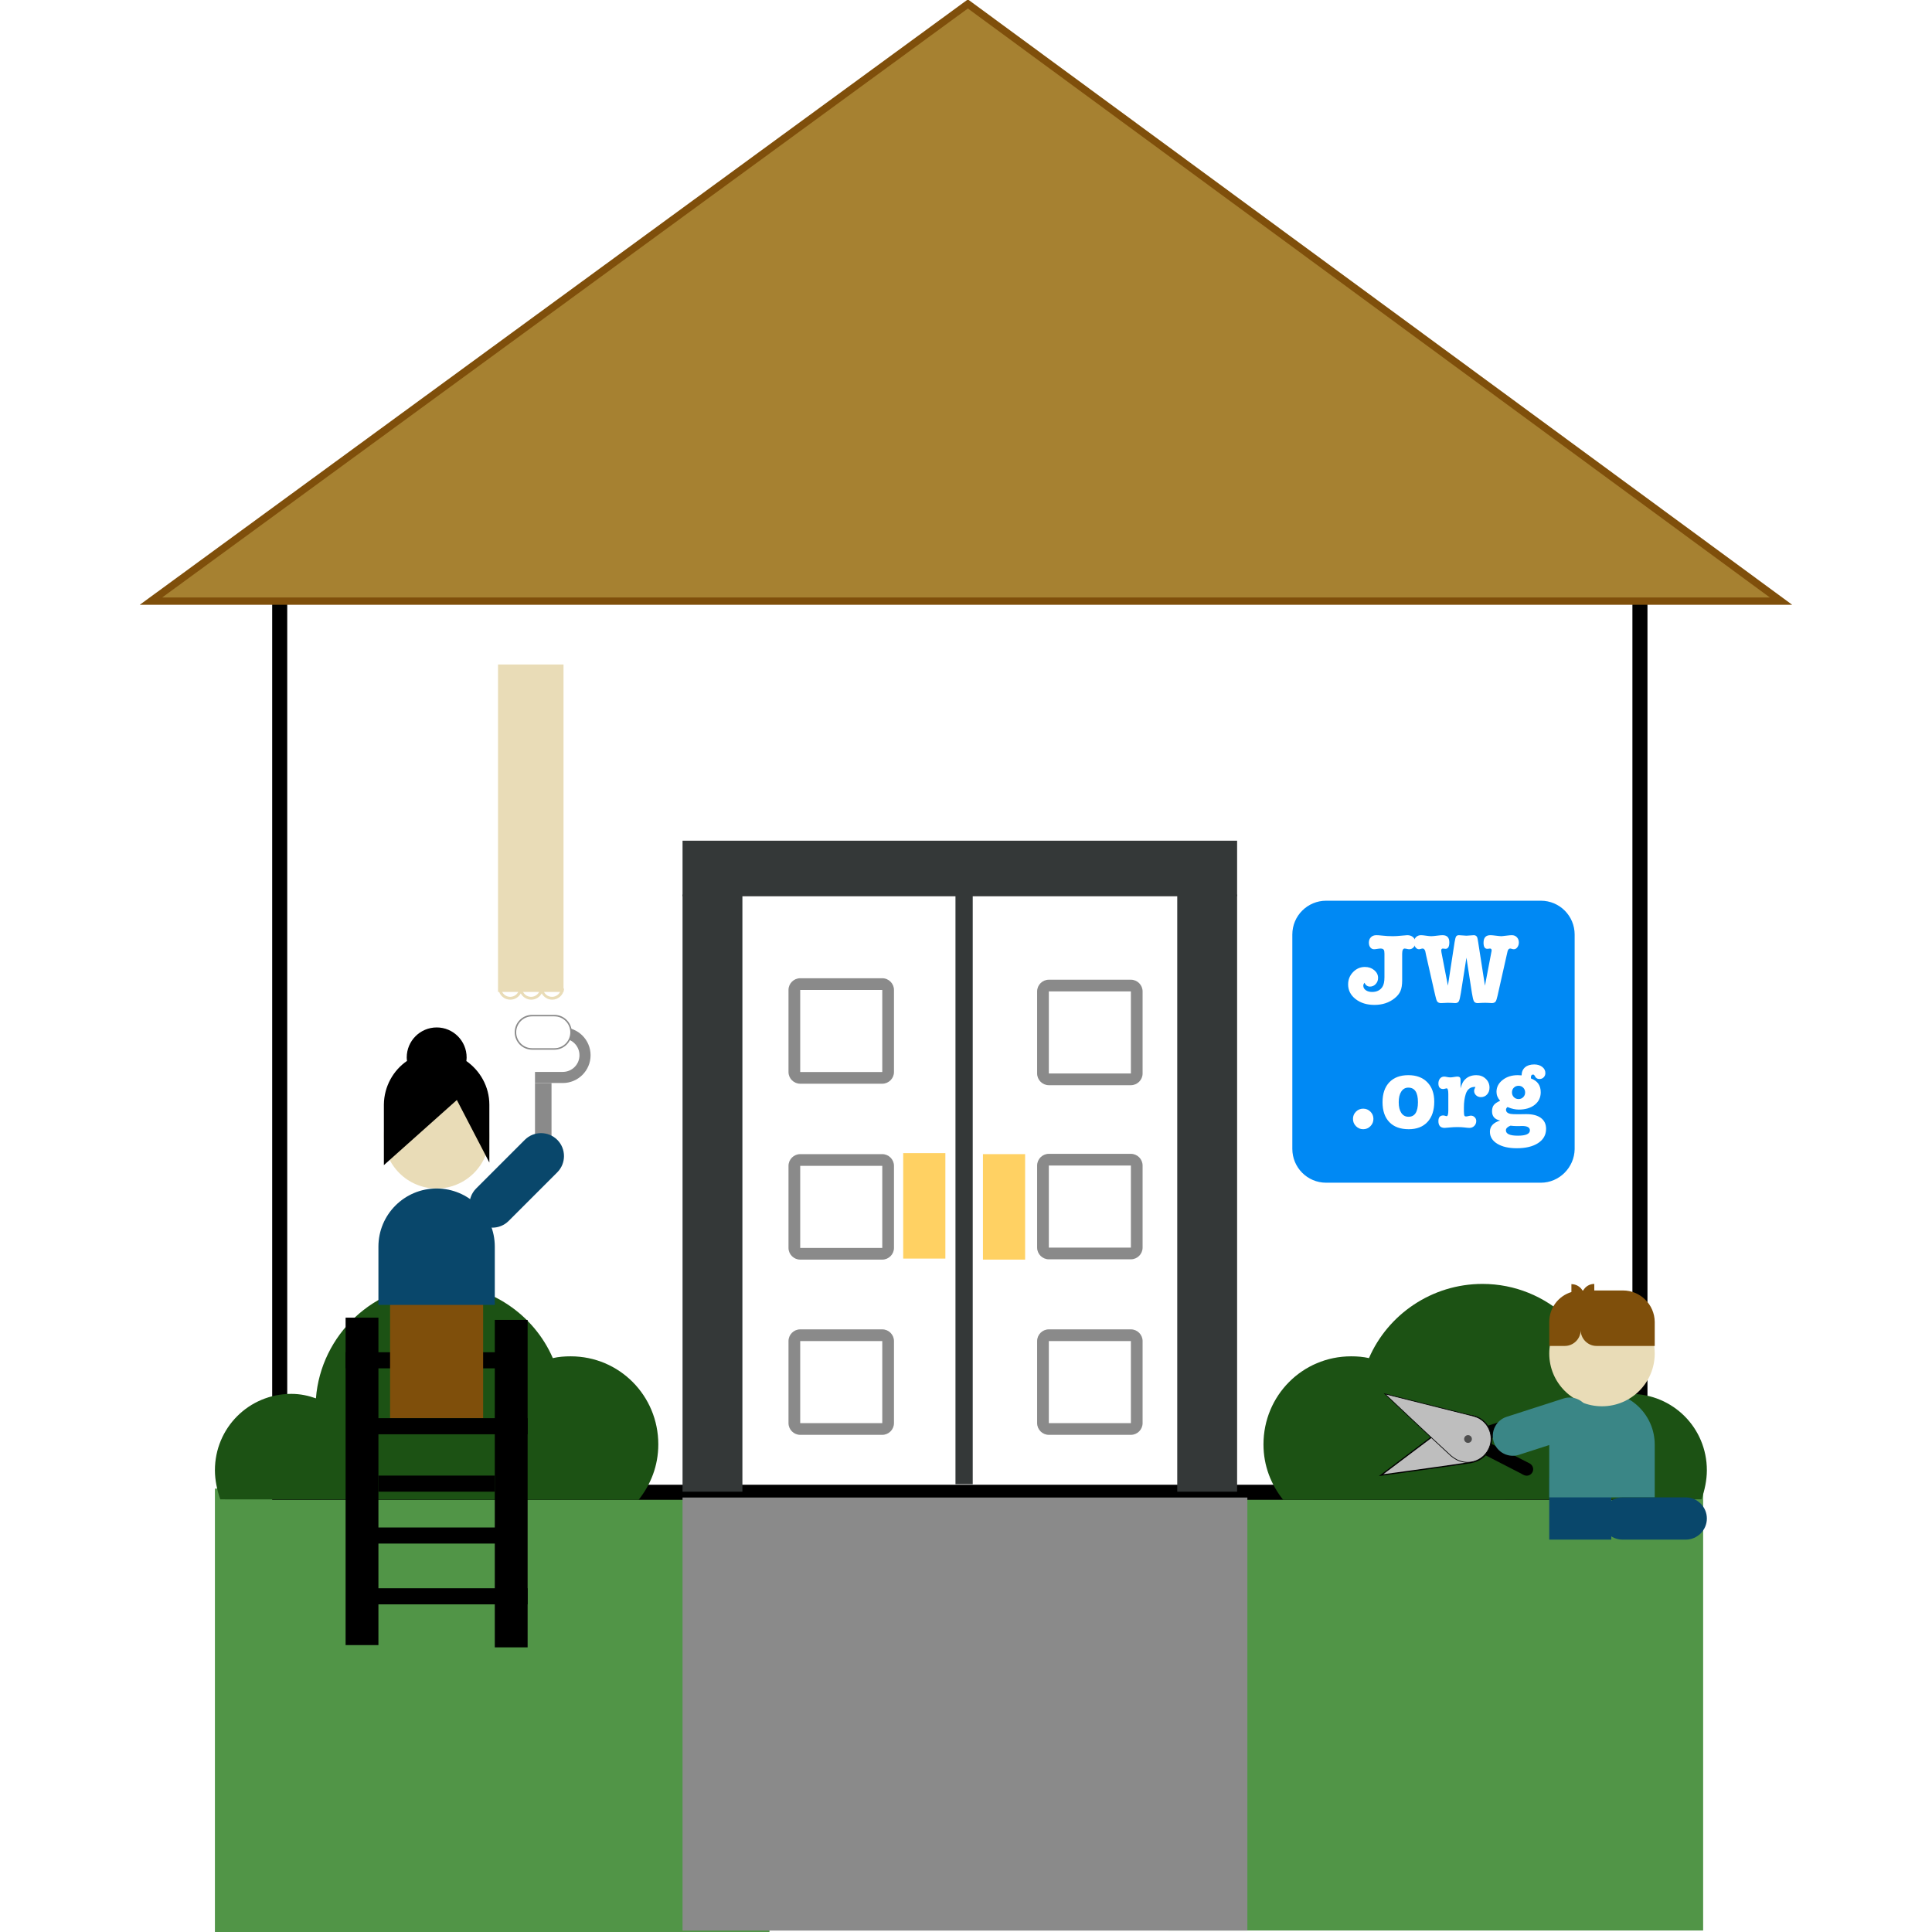 <?xml version="1.0" encoding="utf-8" ?>
<!-- Generator: Assembly 1.0 - http://assemblyapp.co -->
<svg version="1.1" xmlns="http://www.w3.org/2000/svg" xmlns:xlink="http://www.w3.org/1999/xlink" width="300" height="300" viewBox="0 0 300 300">
	<rect x="0" y="0" width="300" height="300" fill="#ffffff" />
	<g id="widget" transform="matrix(1,0,0,1,150,150)">
		<path d="M31.44,149.765 L31.44,79.641 L114.462,79.641 L114.462,149.765 L31.44,149.765 Z" fill="#519547" fill-opacity="1" />
		<path d="M-116.628,150 L-116.628,81.151 L-30.517,81.151 L-30.517,150 L-116.628,150 Z" fill="#519547" fill-opacity="1" />
		<path d="M-106.567,81.72 L-106.567,-58.208 L104.649,-58.208 L104.649,81.72 L-106.567,81.72 Z" fill="#ffffff" fill-opacity="1" stroke-width="2.337" stroke="#000000" stroke-linecap="square" stroke-linejoin="miter" />
		<path d="M-44.014,149.779 L-44.014,82.535 L43.691,82.535 L43.691,149.779 L-44.014,149.779 L-44.014,149.779 Z" fill="#8a8a8a" fill-opacity="1" />
		<path d="M34.129,80.459 L-34.72,80.459 L-34.72,-5.652 L34.129,-5.652 L34.129,80.459 Z" fill="#ffffff" fill-opacity="1" />
		<path d="M42.097,81.627 L32.802,81.627 L32.802,-11.103 L42.097,-11.103 L42.097,81.627 Z" fill="#343838" fill-opacity="1" />
		<path d="M-34.72,81.627 L-44.014,81.627 L-44.014,-11.103 L-34.72,-11.103 L-34.72,81.627 Z" fill="#343838" fill-opacity="1" />
		<path d="M-44.014,-10.826 L-44.014,-19.457 L42.097,-19.457 L42.097,-10.826 L-44.014,-10.826 Z" fill="#343838" fill-opacity="1" />
		<path d="M-13.002,3.719 L-13.002,16.461 L-25.744,16.461 L-25.744,3.719 L-13.002,3.719 M-13.002,1.901 L-25.744,1.901 C-26.743,1.901 -27.562,2.72 -27.562,3.719 L-27.562,16.461 C-27.562,17.46 -26.743,18.279 -25.744,18.279 L-13.002,18.279 C-12.003,18.279 -11.184,17.46 -11.184,16.461 L-11.184,3.719 C-11.184,2.72 -12.003,1.901 -13.002,1.901 L-13.002,1.901 Z" fill="#8a8a8a" fill-opacity="1" />
		<path d="M25.604,3.947 L25.604,16.69 L12.862,16.69 L12.862,3.947 L25.604,3.947 M25.604,2.13 L12.862,2.13 C11.863,2.13 11.044,2.948 11.044,3.947 L11.044,16.69 C11.044,17.689 11.863,18.508 12.862,18.508 L25.604,18.508 C26.603,18.508 27.422,17.689 27.422,16.69 L27.422,3.947 C27.422,2.948 26.603,2.13 25.604,2.13 L25.604,2.13 Z" fill="#8a8a8a" fill-opacity="1" />
		<path d="M25.604,58.241 L25.604,70.983 L12.862,70.983 L12.862,58.241 L25.604,58.241 M25.604,56.423 L12.862,56.423 C11.863,56.423 11.044,57.242 11.044,58.241 L11.044,70.983 C11.044,71.982 11.863,72.801 12.862,72.801 L25.604,72.801 C26.603,72.801 27.422,71.982 27.422,70.983 L27.422,58.241 C27.422,57.242 26.603,56.423 25.604,56.423 L25.604,56.423 Z" fill="#8a8a8a" fill-opacity="1" />
		<path d="M25.604,30.985 L25.604,43.727 L12.862,43.727 L12.862,30.985 L25.604,30.985 M25.604,29.167 L12.862,29.167 C11.863,29.167 11.044,29.986 11.044,30.985 L11.044,43.727 C11.044,44.726 11.863,45.545 12.862,45.545 L25.604,45.545 C26.603,45.545 27.422,44.726 27.422,43.727 L27.422,30.985 C27.422,29.986 26.603,29.167 25.604,29.167 L25.604,29.167 Z" fill="#8a8a8a" fill-opacity="1" />
		<path d="M-13.002,31.032 L-13.002,43.774 L-25.744,43.774 L-25.744,31.032 L-13.002,31.032 M-13.002,29.214 L-25.744,29.214 C-26.743,29.214 -27.562,30.033 -27.562,31.032 L-27.562,43.774 C-27.562,44.773 -26.743,45.592 -25.744,45.592 L-13.002,45.592 C-12.003,45.592 -11.184,44.773 -11.184,43.774 L-11.184,31.032 C-11.184,30.033 -12.003,29.214 -13.002,29.214 L-13.002,29.214 Z" fill="#8a8a8a" fill-opacity="1" />
		<path d="M-13.002,58.241 L-13.002,70.983 L-25.744,70.983 L-25.744,58.241 L-13.002,58.241 M-13.002,56.423 L-25.744,56.423 C-26.743,56.423 -27.562,57.242 -27.562,58.241 L-27.562,70.983 C-27.562,71.982 -26.743,72.801 -25.744,72.801 L-13.002,72.801 C-12.003,72.801 -11.184,71.982 -11.184,70.983 L-11.184,58.241 C-11.184,57.242 -12.003,56.423 -13.002,56.423 L-13.002,56.423 Z" fill="#8a8a8a" fill-opacity="1" />
		<path d="M-0.295,-13.611 L-0.295,79.119" fill="#000000" fill-opacity="0" stroke-width="2.679" stroke="#343838" stroke-linecap="square" stroke-linejoin="miter" />
		<path d="M9.18,45.592 L2.632,45.592 L2.632,29.214 L9.18,29.214 L9.18,45.592 L9.18,45.592 Z" fill="#ffd163" fill-opacity="1" />
		<path d="M-3.204,45.433 L-9.752,45.433 L-9.752,29.055 L-3.204,29.055 L-3.204,45.433 L-3.204,45.433 Z" fill="#ffd163" fill-opacity="1" />
		<path d="M-126.556,-56.658 L0.292,-149.388 L126.556,-56.658 Z" fill="#a68131" fill-opacity="1" stroke-width="1.138" stroke="#7f4f0b" stroke-linecap="square" stroke-linejoin="miter" />
		<path d="M89.259,33.651 L55.925,33.651 C52.995,33.651 50.672,31.277 50.672,28.398 L50.672,-4.886 C50.672,-7.815 53.046,-10.138 55.925,-10.138 L89.259,-10.138 C92.188,-10.138 94.511,-7.765 94.511,-4.886 L94.511,28.448 C94.461,31.277 92.138,33.651 89.259,33.651 Z" fill="#0089f4" fill-opacity="1" />
		<path d="M62.73,3.198 Q62.164,3.198 61.866,2.6Q61.693,2.836 61.693,3.056Q61.693,3.481 62.078,3.756Q62.463,4.031 63.06,4.031Q64.129,4.031 64.647,3.261Q64.977,2.773 64.977,1.736L64.977,-1.894 Q64.977,-2.334 64.883,-2.491Q64.757,-2.711 64.38,-2.711Q64.207,-2.711 63.87,-2.656Q63.532,-2.601 63.359,-2.601Q63.013,-2.601 62.785,-2.884Q62.557,-3.167 62.557,-3.623Q62.557,-4.157 62.879,-4.472Q63.202,-4.786 63.72,-4.786Q64.066,-4.786 64.616,-4.723Q65.433,-4.629 66.298,-4.629Q66.816,-4.629 67.563,-4.707Q68.309,-4.786 68.529,-4.786Q69.079,-4.786 69.425,-4.472Q69.771,-4.157 69.771,-3.654Q69.771,-3.214 69.504,-2.908Q69.236,-2.601 68.828,-2.601Q68.624,-2.601 68.435,-2.664Q68.105,-2.711 68.121,-2.711Q67.728,-2.711 67.728,-1.894L67.728,2.239 Q67.728,3.261 67.468,3.873Q67.209,4.486 66.565,5.005Q65.276,6.042 63.422,6.042Q61.661,6.042 60.498,5.139Q59.336,4.235 59.336,2.852Q59.336,1.736 60.106,0.942Q60.876,0.149 61.944,0.149Q62.793,0.149 63.39,0.644Q63.987,1.139 63.987,1.846Q63.987,2.412 63.618,2.805Q63.249,3.198 62.73,3.198Z" fill="#ffffff" fill-opacity="1" />
		<path d="M79.53,-3.702 L80.583,3.056 L81.573,-2.13 Q81.62,-2.303 81.62,-2.429Q81.62,-2.711 81.353,-2.711Q81.306,-2.711 81.149,-2.68Q81.118,-2.68 81.055,-2.68Q80.992,-2.664 80.96,-2.664Q80.363,-2.664 80.363,-3.607Q80.363,-4.786 81.416,-4.786Q81.683,-4.786 82.17,-4.723Q82.909,-4.629 83.16,-4.629Q83.192,-4.629 84.418,-4.77Q84.622,-4.786 84.763,-4.786Q85.235,-4.786 85.541,-4.464Q85.848,-4.142 85.848,-3.654Q85.848,-3.23 85.62,-2.916Q85.392,-2.601 85.078,-2.601Q84.905,-2.601 84.756,-2.656Q84.606,-2.711 84.496,-2.711Q84.229,-2.711 84.103,-2.319Q84.103,-2.303 83.962,-1.706L82.532,4.644 Q82.375,5.288 82.296,5.429Q82.123,5.759 81.652,5.759Q81.479,5.759 81.149,5.728Q80.992,5.712 80.599,5.712Q80.269,5.712 80.017,5.728L79.514,5.759 Q79.514,5.759 79.436,5.759Q79.027,5.759 78.87,5.476Q78.713,5.194 78.556,4.188L77.707,-1.297 L76.843,4.188 Q76.686,5.194 76.528,5.476Q76.371,5.759 75.963,5.759Q75.821,5.759 75.381,5.728Q75.161,5.712 74.816,5.712Q74.643,5.712 74.289,5.736Q73.935,5.759 73.763,5.759Q73.291,5.759 73.118,5.429Q73.04,5.304 72.882,4.644L72.694,3.842 L71.437,-1.706 Q71.374,-2.004 71.311,-2.319Q71.169,-2.711 70.918,-2.711Q70.792,-2.711 70.651,-2.664Q70.462,-2.601 70.337,-2.601Q70.022,-2.601 69.786,-2.916Q69.551,-3.23 69.551,-3.67Q69.551,-4.157 69.865,-4.472Q70.179,-4.786 70.651,-4.786Q70.918,-4.786 71.444,-4.707Q71.971,-4.629 72.254,-4.629Q72.505,-4.629 73.244,-4.723Q73.731,-4.786 73.998,-4.786Q75.051,-4.786 75.051,-3.67Q75.051,-2.664 74.454,-2.664Q74.423,-2.664 74.36,-2.68Q74.297,-2.68 74.25,-2.68Q74.093,-2.711 74.061,-2.711Q73.794,-2.711 73.794,-2.413Q73.794,-2.287 73.825,-2.13L74.831,3.056 L75.868,-3.702 Q75.978,-4.377 76.104,-4.582Q76.23,-4.786 76.544,-4.786Q76.733,-4.786 77.126,-4.747Q77.519,-4.707 77.707,-4.707Q77.896,-4.707 78.281,-4.747Q78.666,-4.786 78.854,-4.786Q79.247,-4.786 79.389,-4.424Q79.436,-4.299 79.53,-3.702Z" fill="#ffffff" fill-opacity="1" />
		<path d="M61.677,25.344 Q61.017,25.344 60.553,24.872Q60.09,24.401 60.09,23.741Q60.09,23.081 60.553,22.617Q61.017,22.153 61.677,22.153Q62.337,22.153 62.801,22.617Q63.264,23.081 63.264,23.741Q63.264,24.401 62.801,24.872Q62.337,25.344 61.677,25.344Z" fill="#ffffff" fill-opacity="1" />
		<path d="M68.749,25.344 Q66.8,25.344 65.74,24.244Q64.679,23.143 64.679,21.148Q64.679,19.168 65.732,18.059Q66.785,16.951 68.686,16.951Q70.556,16.951 71.633,18.052Q72.71,19.152 72.71,21.069Q72.71,23.081 71.665,24.212Q70.619,25.344 68.749,25.344Z M68.686,18.885 Q67.995,18.885 67.594,19.49Q67.193,20.095 67.193,21.148Q67.193,22.216 67.594,22.814Q67.995,23.411 68.718,23.411Q70.179,23.411 70.179,21.148Q70.179,18.885 68.686,18.885Z" fill="#ffffff" fill-opacity="1" />
		<path d="M76.796,17.659 L76.796,18.995 Q77.016,18.193 77.314,17.816Q78.006,16.951 79.247,16.951Q80.112,16.951 80.701,17.509Q81.29,18.067 81.29,18.885Q81.29,19.529 80.913,19.945Q80.536,20.362 79.954,20.362Q79.514,20.362 79.208,20.079Q78.901,19.796 78.901,19.387Q78.901,19.168 79.106,18.775L79.012,18.775 Q77.959,18.775 77.597,19.89Q77.314,20.786 77.314,21.949L77.314,22.546 Q77.314,23.112 77.409,23.269Q77.471,23.363 77.629,23.363Q77.77,23.363 78.022,23.301Q78.273,23.238 78.399,23.238Q78.744,23.238 78.988,23.481Q79.232,23.725 79.232,24.071Q79.232,24.526 78.925,24.833Q78.619,25.139 78.179,25.139Q77.943,25.139 77.299,25.061Q76.906,25.014 76.308,25.014Q75.711,25.014 75.255,25.061Q74.501,25.139 74.328,25.139Q73.354,25.139 73.354,24.087Q73.354,23.206 74.108,23.206Q74.234,23.206 74.391,23.261Q74.548,23.316 74.627,23.316Q74.894,23.316 74.894,22.436L74.894,19.89 Q74.894,18.995 74.627,18.995Q74.564,18.995 74.383,19.05Q74.203,19.105 74.108,19.105Q73.354,19.105 73.354,18.24Q73.354,17.769 73.605,17.47Q73.857,17.172 74.25,17.172Q74.407,17.172 74.69,17.234Q74.973,17.297 75.224,17.297Q75.413,17.297 75.774,17.234Q76.136,17.172 76.308,17.172Q76.796,17.172 76.796,17.659Z" fill="#ffffff" fill-opacity="1" />
		<path d="M85.675,16.951 Q85.675,16.951 86.272,16.983Q86.288,16.181 86.806,15.734Q87.325,15.286 88.237,15.286Q88.975,15.286 89.47,15.663Q89.965,16.04 89.965,16.622Q89.965,17.014 89.706,17.282Q89.447,17.549 89.054,17.549Q88.614,17.549 88.409,17.219L88.252,16.967 Q88.189,16.857 88.048,16.857Q87.718,16.857 87.718,17.313Q87.718,17.423 87.734,17.47Q89.243,18.005 89.243,19.608Q89.243,20.818 88.307,21.556Q87.372,22.295 85.848,22.295Q85.031,22.295 84.166,21.933L84.088,21.902 Q83.852,22.091 83.852,22.311Q83.852,22.845 84.606,22.971Q84.858,23.018 85.754,23.018L85.927,23.018 L86.932,23.002 Q88.441,22.986 89.258,23.584Q90.075,24.181 90.075,25.281Q90.075,26.68 88.85,27.489Q87.624,28.298 85.518,28.298Q83.632,28.298 82.493,27.599Q81.353,26.9 81.353,25.737Q81.353,24.479 82.941,23.992Q81.683,23.741 81.683,22.562Q81.683,21.949 81.958,21.596Q82.233,21.242 82.941,20.928Q82.375,20.299 82.375,19.545Q82.375,18.445 83.326,17.698Q84.276,16.951 85.675,16.951Z M85.801,18.602 Q85.361,18.602 85.07,18.892Q84.779,19.183 84.779,19.623Q84.779,20.063 85.07,20.362Q85.361,20.66 85.801,20.66Q86.241,20.66 86.531,20.362Q86.822,20.063 86.822,19.639Q86.822,19.199 86.531,18.9Q86.241,18.602 85.801,18.602Z M85.486,24.857 Q85.109,24.857 84.543,24.794Q83.836,25.077 83.836,25.517Q83.836,26.349 85.691,26.349Q87.561,26.349 87.561,25.517Q87.561,24.841 86.335,24.841Q86.288,24.841 85.911,24.857Q85.911,24.857 85.486,24.857Z" fill="#ffffff" fill-opacity="1" />
		<path d="M-50.833,82.889 C-48.959,80.529 -47.779,77.614 -47.779,74.282 C-47.779,66.717 -53.817,60.61 -61.382,60.61 C-62.354,60.61 -63.256,60.679 -64.158,60.887 C-67.073,54.155 -73.875,49.366 -81.787,49.366 C-91.92,49.366 -100.179,57.278 -100.942,67.134 C-102.122,66.717 -103.372,66.44 -104.76,66.44 C-111.353,66.44 -116.628,71.715 -116.628,78.308 C-116.628,79.835 -116.281,81.431 -115.795,82.819 L-50.833,82.889 L-50.833,82.889 Z" fill="#1c5214" fill-opacity="1" />
		<path d="M49.246,82.889 C47.372,80.529 46.192,77.614 46.192,74.282 C46.192,66.717 52.23,60.61 59.795,60.61 C60.767,60.61 61.669,60.679 62.572,60.887 C65.487,54.155 72.288,49.366 80.2,49.366 C90.333,49.366 98.592,57.278 99.356,67.134 C100.536,66.717 101.785,66.44 103.173,66.44 C109.766,66.44 115.041,71.715 115.041,78.308 C115.041,79.835 114.694,81.431 114.208,82.819 L49.246,82.889 L49.246,82.889 Z" fill="#1c5214" fill-opacity="1" />
		<path d="M-72.666,-46.819 L-62.497,-46.819 L-62.497,4.027 L-72.666,4.027 Z" fill="#e9dcb7" fill-opacity="1" />
		<path d="M-62.671,3.379 C-62.783,3.379 -62.865,3.45 -62.885,3.573 C-62.977,4.248 -63.561,4.79 -64.277,4.79 C-64.993,4.79 -65.576,4.269 -65.668,3.573 C-65.678,3.461 -65.77,3.379 -65.883,3.379 L-65.934,3.379 C-66.046,3.379 -66.128,3.45 -66.149,3.573 C-66.22,4.248 -66.814,4.79 -67.53,4.79 C-68.246,4.79 -68.829,4.269 -68.921,3.573 C-68.931,3.461 -69.023,3.379 -69.136,3.379 L-69.177,3.379 C-69.289,3.379 -69.371,3.45 -69.392,3.573 C-69.463,4.248 -70.067,4.79 -70.773,4.79 C-71.478,4.79 -72.072,4.269 -72.164,3.573 C-72.174,3.461 -72.266,3.379 -72.379,3.379 L-72.379,3.379 C-72.501,3.379 -72.604,3.491 -72.594,3.624 C-72.471,4.535 -71.704,5.23 -70.762,5.23 C-70.056,5.23 -69.443,4.831 -69.136,4.258 C-68.819,4.831 -68.205,5.23 -67.509,5.23 C-66.824,5.23 -66.19,4.831 -65.883,4.258 C-65.566,4.831 -64.952,5.23 -64.256,5.23 C-63.325,5.23 -62.548,4.524 -62.425,3.624 C-62.435,3.491 -62.538,3.379 -62.671,3.379 L-62.671,3.379 Z" fill="#e9dcb7" fill-opacity="1" />
		<path d="M-82.203,34.549 L-82.203,34.549 C-86.729,34.549 -90.392,30.885 -90.392,26.36 L-90.392,26.36 C-90.392,21.834 -86.729,18.171 -82.203,18.171 L-82.203,18.171 C-77.678,18.171 -74.014,21.834 -74.014,26.36 L-74.014,26.36 C-74.014,30.885 -77.678,34.549 -82.203,34.549 Z" fill="#e9dcb7" fill-opacity="1" />
		<path d="M-77.585,14.757 C-77.564,14.586 -77.542,14.393 -77.542,14.201 C-77.542,11.614 -79.638,9.54 -82.182,9.54 C-84.769,9.54 -86.843,11.635 -86.843,14.201 C-86.843,14.372 -86.822,14.564 -86.8,14.735 C-88.938,16.211 -90.35,18.691 -90.392,21.492 L-90.392,30.921 L-79.06,20.808 L-74.014,30.515 L-74.014,21.535 C-74.014,18.734 -75.447,16.253 -77.585,14.757 Z" fill="#000000" fill-opacity="1" />
		<path d="M-66.925,18.171 L-64.361,18.171 L-64.361,30.991 L-66.925,30.991 Z" fill="#8a8a8a" fill-opacity="1" />
		<path d="M-63.466,26.994 L-63.466,26.994 C-64.854,25.605 -67.121,25.605 -68.51,26.994 L-76.062,34.546 C-77.45,35.934 -77.45,38.201 -76.062,39.589 L-76.062,39.589 C-74.674,40.978 -72.407,40.978 -71.019,39.589 L-63.466,32.037 C-62.078,30.649 -62.078,28.382 -63.466,26.994 Z" fill="#09476b" fill-opacity="1" />
		<path d="M-62.61,11.266 L-62.61,11.266 L-66.925,11.266 L-66.925,9.54 L-62.61,9.54 L-62.61,9.54 C-60.228,9.54 -58.294,11.473 -58.294,13.855 C-58.294,16.237 -60.228,18.171 -62.61,18.171 L-62.61,18.171 L-66.925,18.171 L-66.925,16.445 L-62.61,16.445 L-62.61,16.445 C-61.177,16.445 -60.02,15.288 -60.02,13.855 C-60.02,12.422 -61.177,11.266 -62.61,11.266 Z" fill="#8a8a8a" fill-opacity="1" />
		<path d="M-63.916,7.704 L-67.37,7.704 C-68.804,7.704 -69.959,8.858 -69.959,10.293 L-69.959,10.293 C-69.959,11.727 -68.804,12.881 -67.37,12.881 L-63.916,12.881 C-62.482,12.881 -61.328,11.727 -61.328,10.293 L-61.328,10.293 C-61.328,8.867 -62.482,7.704 -63.916,7.704 Z" fill="#ffffff" fill-opacity="1" stroke-width="0.232" stroke="#8a8a8a" stroke-linecap="square" stroke-linejoin="miter" />
		<path d="M-91.239,105.45 L-96.335,105.45 L-96.335,54.604 L-91.239,54.604 L-91.239,105.45 Z" fill="#000000" fill-opacity="1" />
		<path d="M-68.071,105.801 L-73.168,105.801 L-73.168,54.955 L-68.071,54.955 L-68.071,105.801 Z" fill="#000000" fill-opacity="1" />
		<path d="M-96.335,62.475 L-96.335,59.977 L-71.409,59.977 L-71.409,62.475 L-96.335,62.475 Z" fill="#000000" fill-opacity="1" />
		<path d="M-74.979,70.214 L-89.428,70.214 L-89.428,52.143 L-74.979,52.143 L-74.979,70.214 Z" fill="#7f4f0b" fill-opacity="1" />
		<path d="M-73.168,52.62 L-91.239,52.62 L-91.239,43.584 C-91.239,38.591 -87.197,34.549 -82.203,34.549 L-82.203,34.549 C-77.21,34.549 -73.168,38.591 -73.168,43.584 L-73.168,52.62 Z" fill="#09476b" fill-opacity="1" />
		<path d="M-92.998,72.713 L-92.998,70.214 L-68.071,70.214 L-68.071,72.713 L-92.998,72.713 Z" fill="#000000" fill-opacity="1" />
		<path d="M-94.666,89.684 L-94.666,87.186 L-69.74,87.186 L-69.74,89.684 L-94.666,89.684 Z" fill="#000000" fill-opacity="1" />
		<path d="M-91.239,81.627 L-91.239,79.129 L-73.168,79.129 L-73.168,81.627 L-91.239,81.627 Z" fill="#000000" fill-opacity="1" />
		<path d="M-92.998,99.123 L-92.998,96.624 L-68.071,96.624 L-68.071,99.123 L-92.998,99.123 Z" fill="#000000" fill-opacity="1" />
		<path d="M90.567,79.441 L100.197,79.441 L100.197,89.072 L90.567,89.072 Z" fill="#09476b" fill-opacity="1" />
		<path d="M106.945,82.514 L90.567,82.514 L90.567,74.325 C90.567,69.799 94.231,66.136 98.756,66.136 L98.756,66.136 C103.282,66.136 106.945,69.799 106.945,74.325 L106.945,82.514 Z" fill="#3a8686" fill-opacity="1" />
		<path d="M90.567,60.177 L90.567,60.177 C90.567,55.652 94.231,51.988 98.756,51.988 L98.756,51.988 C103.282,51.988 106.945,55.652 106.945,60.177 L106.945,60.177 C106.945,64.703 103.282,68.367 98.756,68.367 L98.756,68.367 C94.231,68.367 90.567,64.703 90.567,60.177 Z" fill="#e9dcb7" fill-opacity="1" />
		<path d="M102.015,50.382 L97.561,50.382 L97.561,49.366 C96.823,49.366 96.168,49.776 95.841,50.382 L95.726,50.382 C95.399,49.809 94.743,49.399 94.007,49.399 L94.007,50.627 C92.008,51.233 90.567,53.068 90.567,55.279 L90.567,58.997 L92.991,58.997 C94.334,58.997 95.448,57.883 95.448,56.54 C95.448,57.883 96.561,58.997 97.904,58.997 L106.945,58.997 L106.945,55.246 C106.912,52.576 104.718,50.382 102.015,50.382 Z" fill="#7f4f0b" fill-opacity="1" />
		<path d="M98.663,85.793 L98.663,85.793 C98.663,87.598 100.137,89.072 101.942,89.072 L111.762,89.072 C113.567,89.072 115.041,87.598 115.041,85.793 L115.041,85.793 C115.041,83.988 113.567,82.514 111.762,82.514 L101.942,82.514 C100.137,82.514 98.663,83.988 98.663,85.793 Z" fill="#09476b" fill-opacity="1" />
		<path d="M79.36,76.817 C81.246,76.034 82.094,73.905 81.32,72.039 C80.537,70.153 78.408,69.305 76.561,70.071 C76.212,70.217 75.685,70.595 75.685,70.595 L64.455,79.059 C64.455,79.059 73.323,77.863 78.387,77.106 C78.703,77.044 79.03,76.954 79.36,76.817 Z" fill="#bebebe" fill-opacity="1" stroke-width="0.188" stroke="#000000" stroke-linecap="square" stroke-linejoin="miter" />
		<path d="M87.465,77.212 L86.547,78.996 L77.629,74.41 L78.546,72.626 Z" fill="#000000" fill-opacity="1" />
		<path d="M78.344,74.355 L77.731,72.445 L87.281,69.382 L87.893,71.291 Z" fill="#000000" fill-opacity="1" />
		<path d="M76.136,76.624 C77.929,77.599 80.118,76.922 81.084,75.147 C82.06,73.354 81.383,71.165 79.626,70.209 C79.294,70.028 78.669,69.856 78.669,69.856 L65.029,66.434 C65.029,66.434 71.53,72.584 75.299,76.048 C75.546,76.254 75.822,76.453 76.136,76.624 Z" fill="#bebebe" fill-opacity="1" stroke-width="0.109" stroke="#000000" stroke-linecap="square" stroke-linejoin="miter" />
		<path d="M77.398,73.216 L77.398,73.216 C77.526,72.909 77.879,72.765 78.185,72.894 L78.185,72.894 C78.491,73.023 78.635,73.375 78.507,73.681 L78.507,73.681 C78.378,73.988 78.025,74.132 77.719,74.003 L77.719,74.003 C77.413,73.874 77.269,73.522 77.398,73.216 Z" fill="#4d4d4d" fill-opacity="1" />
		<path d="M87.334,79.108 L87.334,79.108 C86.799,79.257 86.245,78.945 86.096,78.41 L86.096,78.41 C85.947,77.874 86.26,77.321 86.795,77.171 L86.795,77.171 C87.33,77.022 87.884,77.335 88.033,77.87 L88.033,77.87 C88.182,78.405 87.869,78.959 87.334,79.108 Z" fill="#000000" fill-opacity="1" />
		<path d="M87.831,71.311 L87.831,71.311 C87.296,71.46 86.742,71.148 86.593,70.612 L86.593,70.612 C86.444,70.077 86.756,69.523 87.291,69.374 L87.291,69.374 C87.826,69.225 88.38,69.538 88.529,70.073 L88.529,70.073 C88.678,70.608 88.366,71.162 87.831,71.311 Z" fill="#000000" fill-opacity="1" />
		<path d="M81.95,73.904 L81.95,73.904 C82.473,75.529 84.227,76.428 85.852,75.905 L94.691,73.057 C96.315,72.533 97.214,70.779 96.691,69.154 L96.691,69.154 C96.167,67.53 94.413,66.631 92.788,67.154 L83.95,70.002 C82.325,70.526 81.426,72.28 81.95,73.904 Z" fill="#3a8686" fill-opacity="1" />
	</g>
</svg>